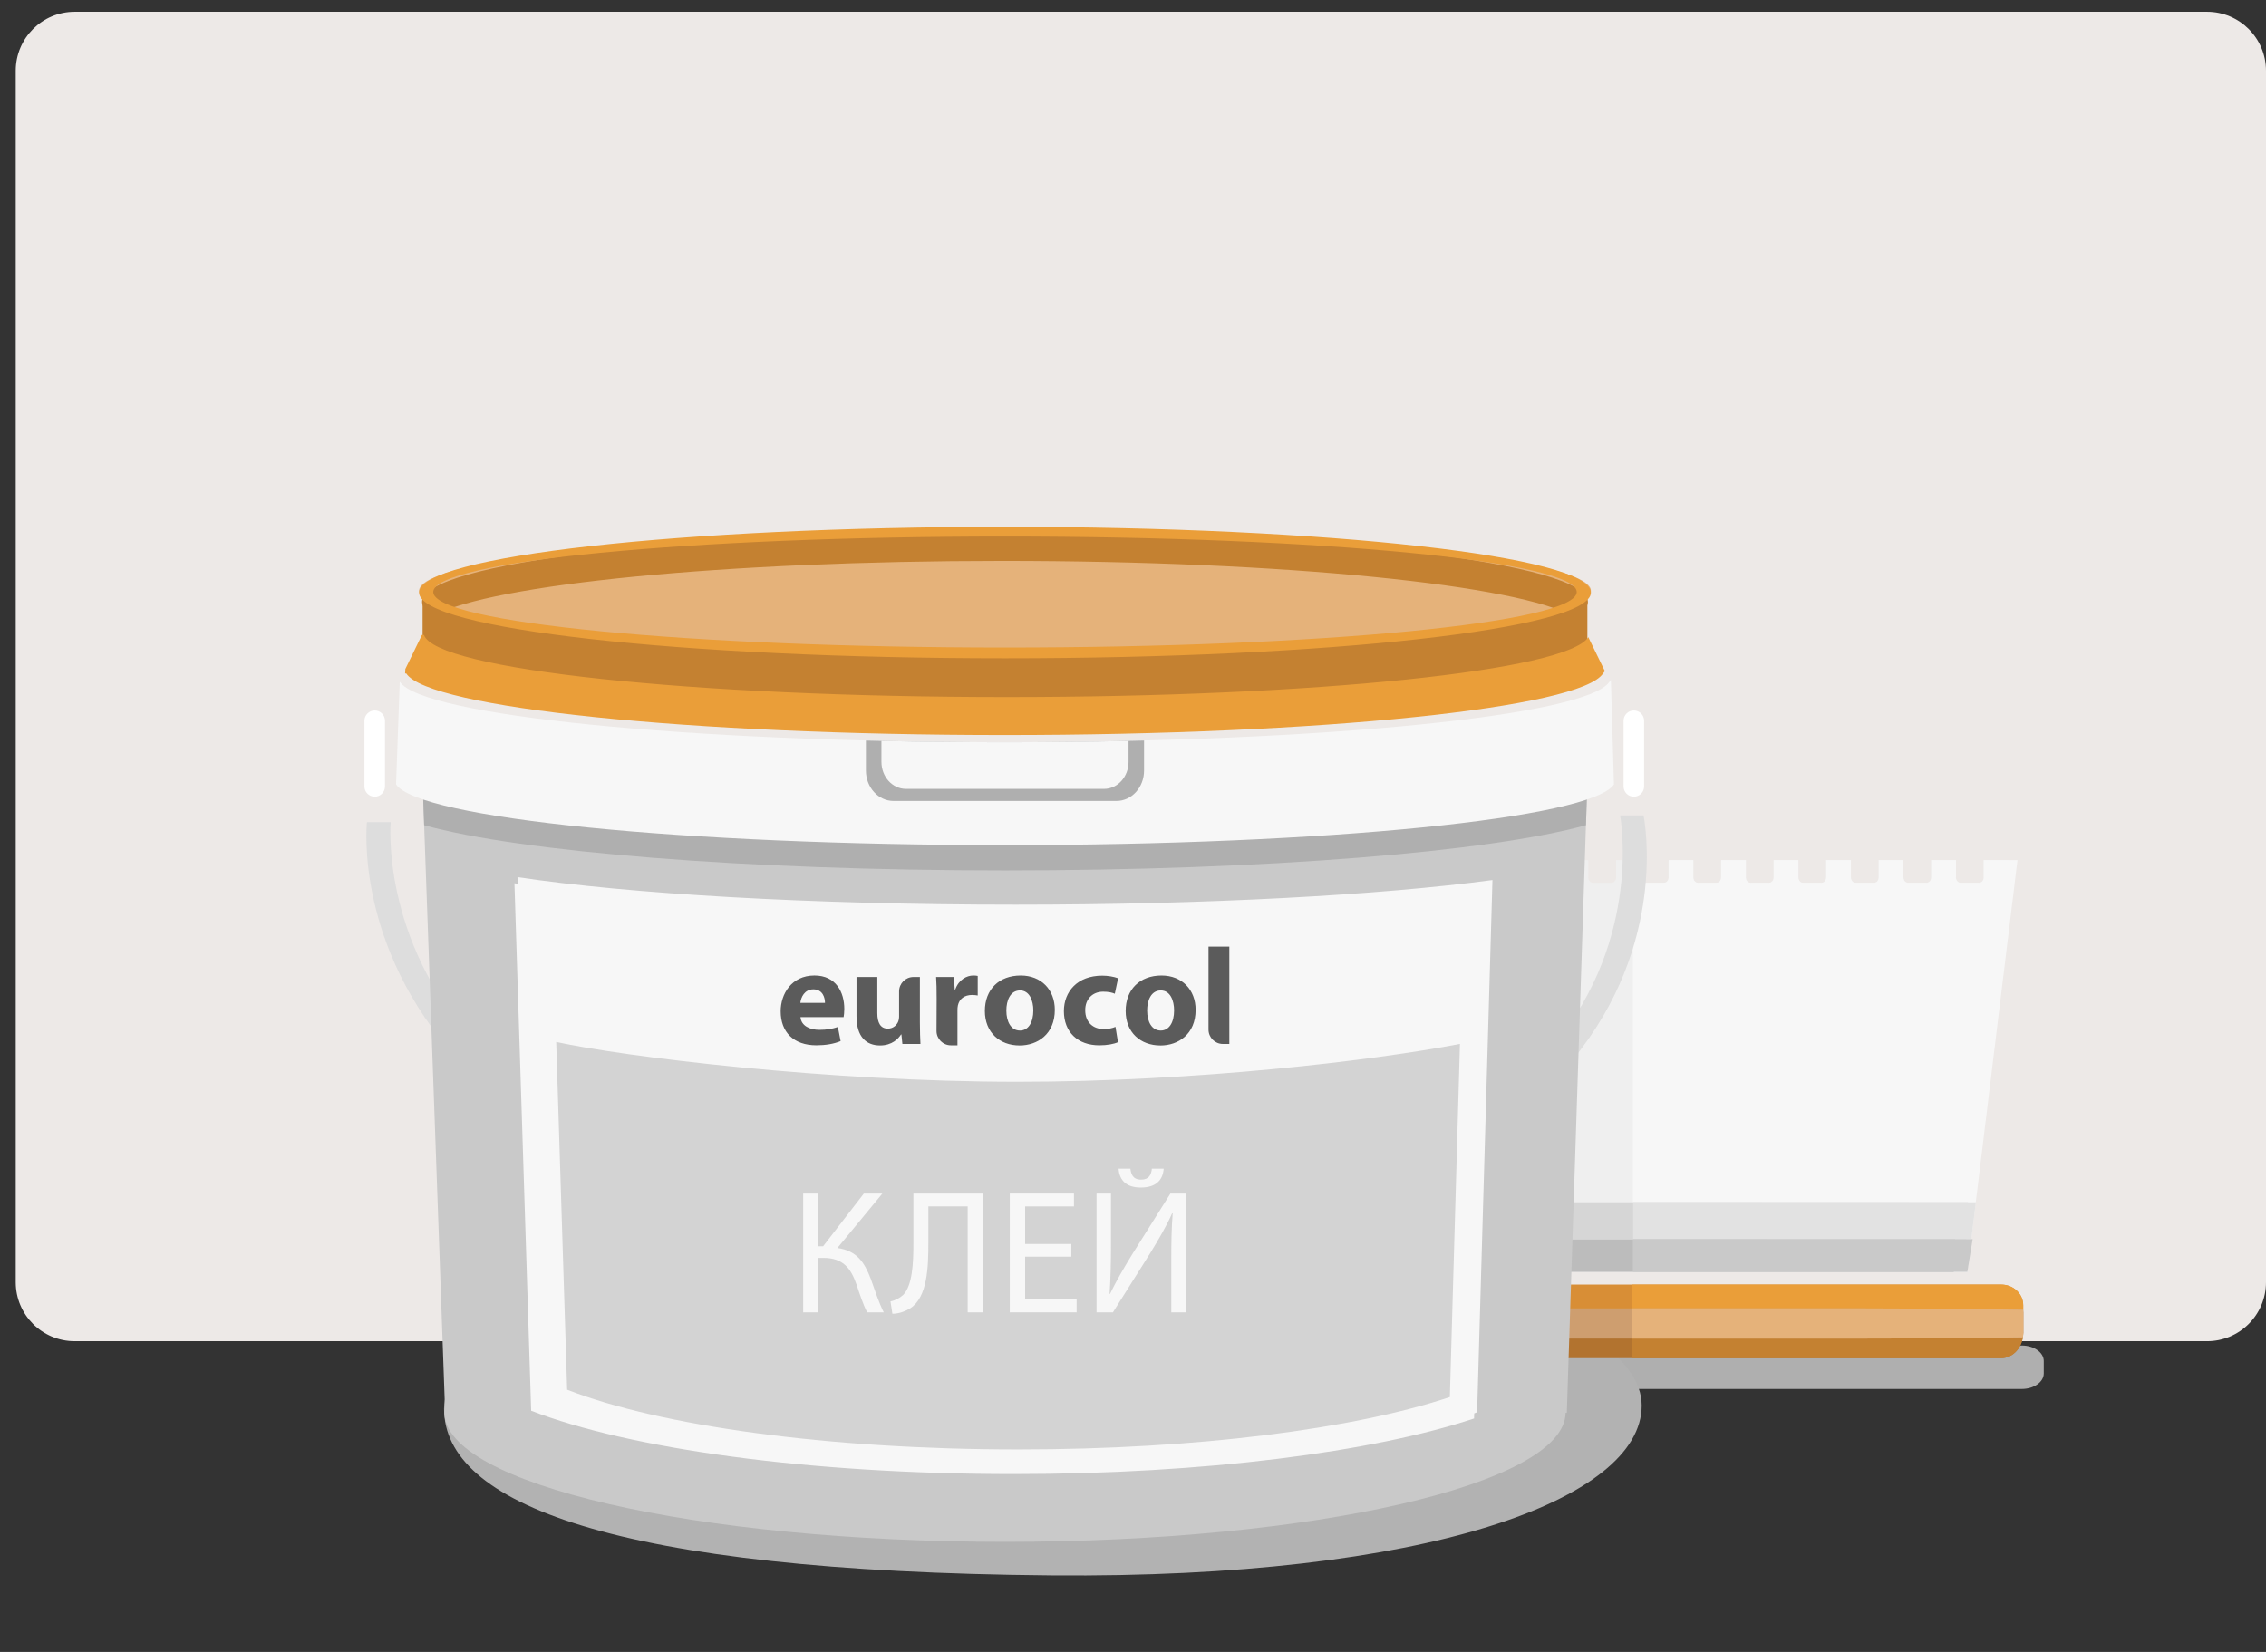<svg enable-background="new 0 0 192 140" height="140" viewBox="0 0 192 140" width="192" xmlns="http://www.w3.org/2000/svg"><rect x="0" y="0" width="192" height="140" fill="#333333" stroke="none"/><path d="m192 108.666c0 2.762-2.238 5-5 5h-180.667c-2.762 0-5-2.238-5-5v-102.666c0-2.762 2.238-5 5-5h180.667c2.762 0 5 2.238 5 5z" fill="#ede9e7"/><path d="m173.17 116.398c0 .727-.834 1.316-1.863 1.316h-66.689c-1.029 0-1.863-.59-1.863-1.316v-1.053c0-.725.834-1.314 1.863-1.314h66.689c1.029 0 1.863.59 1.863 1.314z" fill="#afafaf"/><ellipse cx="85.154" cy="50.064" fill="#e5b27a" rx="49.645" ry="4.989"/><path d="m139.102 119.119c0 7.949-18.115 14.67-50.017 14.393-37.308-.322-51.459-6.168-51.459-14.115s23.836-14.67 51.459-14.67c27.622 0 50.017 6.443 50.017 14.392z" fill="#b2b2b2"/><path d="m171.43 112.949c0 1.189-.834 2.154-1.863 2.154h-66.689c-1.029 0-1.863-.965-1.863-2.154v-1.725c0-1.189.834-2.152 1.863-2.152h66.689c1.029 0 1.863.963 1.863 2.152z" fill="#b2732f"/><path d="m169.566 108.867h-66.689c-1.029 0-1.863.785-1.863 1.752v.342c0 .967.834 1.75 1.863 1.75h66.689c1.029 0 1.863-.783 1.863-1.75v-.342c.001-.967-.833-1.752-1.863-1.752z" fill="#d88e36"/><ellipse cx="165.955" cy="112.217" fill="#404c61" rx="1.123" ry="1.137"/><path d="m168.084 72.893v1.469c0 .252-.174.455-.389.455h-1.576c-.215 0-.391-.203-.391-.455v-1.469h-2.094v1.469c0 .252-.174.455-.389.455h-1.576c-.215 0-.389-.203-.389-.455v-1.469h-2.096v1.469c0 .252-.174.455-.389.455h-1.576c-.215 0-.389-.203-.389-.455v-1.469h-2.096v1.469c0 .252-.174.455-.389.455h-1.576c-.215 0-.389-.203-.389-.455v-1.469h-2.096v1.469c0 .252-.174.455-.389.455h-1.576c-.215 0-.389-.203-.389-.455v-1.469h-2.096v1.469c0 .252-.174.455-.389.455h-1.576c-.215 0-.389-.203-.389-.455v-1.469h-2.096v1.469c0 .252-.174.455-.389.455h-1.576c-.215 0-.389-.203-.389-.455v-1.469h-2.096v1.469c0 .252-.174.455-.389.455h-1.576c-.215 0-.389-.203-.389-.455v-1.469h-2.096v1.469c0 .252-.174.455-.389.455h-1.576c-.215 0-.389-.203-.389-.455v-1.469h-2.096v1.469c0 .252-.174.455-.389.455h-1.576c-.215 0-.389-.203-.389-.455v-1.469h-2.096v1.469c0 .252-.174.455-.389.455h-1.576c-.215 0-.389-.203-.389-.455v-1.469h-2.096v1.469c0 .252-.174.455-.389.455h-1.576c-.215 0-.389-.203-.389-.455v-1.469h-2.096v1.469c0 .252-.174.455-.389.455h-1.576c-.215 0-.389-.203-.389-.455v-1.469h-2.094v1.469c0 .252-.176.455-.391.455h-1.574c-.217 0-.391-.203-.391-.455v-1.469h-2.094v1.469c0 .252-.176.455-.391.455h-1.574c-.217 0-.391-.203-.391-.455v-1.469h-1.783l1.064 34.9h63.975l3.516-34.9z" fill="#efefef"/><path d="m168.084 74.361c0 .252-.174.455-.389.455h-1.576c-.215 0-.391-.203-.391-.455v-1.469h-2.094v1.469c0 .252-.174.455-.389.455h-1.576c-.215 0-.389-.203-.389-.455v-1.469h-2.096v1.469c0 .252-.174.455-.389.455h-1.576c-.215 0-.389-.203-.389-.455v-1.469h-2.096v1.469c0 .252-.174.455-.389.455h-1.576c-.215 0-.389-.203-.389-.455v-1.469h-2.096v1.469c0 .252-.174.455-.389.455h-1.576c-.215 0-.389-.203-.389-.455v-1.469h-2.096v1.469c0 .252-.174.455-.389.455h-1.576c-.215 0-.389-.203-.389-.455v-1.469h-2.096v1.469c0 .252-.174.455-.389.455h-1.576c-.215 0-.389-.203-.389-.455v-1.469h-.68v34.9h28.342l4.254-34.9h-2.867v1.469z" fill="#f7f7f7"/><path d="m102.607 105.016.108 2.777h62.828l.109-2.777z" fill="#bcbcbc"/><path d="m102.602 105.016h64.019l.123-3.121h-64.265z" fill="#d6d6d6"/><path d="m169.566 109.072h-31.303v6.031h31.303c1.029 0 1.863-.965 1.863-2.154v-1.725c.001-1.189-.833-2.152-1.863-2.152z" fill="#c48131"/><path d="m169.566 108.867h-31.303v3.844h31.303c1.029 0 1.863-.783 1.863-1.75v-.342c.001-.967-.833-1.752-1.863-1.752z" fill="#ea9e39"/><path d="m101.039 110.883c-.016.111-.025.225-.025.342v1.725c0 .172.02.336.051.494h56.064c.625 0 7.146.004 14.27-.105.02-.127.031-.256.031-.389v-1.725c0-.076-.004-.15-.01-.225-7.146-.111-13.693-.117-14.291-.117z" fill="#ce9e6f"/><path d="m171.42 111c-7.146-.111-13.693-.117-14.291-.117h-18.865v2.561h18.865c.625 0 7.146.004 14.27-.105.02-.127.031-.256.031-.389v-1.725c0-.077-.004-.151-.01-.225z" fill="#e5b27a"/><path d="m167.416 101.893-29.041-.012v3.123l28.66.012z" fill="#e2e2e2"/><path d="m167.145 105.016h-28.79v2.777h28.342z" fill="#c9c9c9"/><path d="m85.451 55.495c-26.132 0-47.548-2.182-49.5-4.951h-.145v5.523.003.266h.061c1.285 2.839 22.992 5.098 49.584 5.098 24.801 0 45.352-1.966 49.049-4.533v-.564-1.099-4.274c-3.697 2.566-24.248 4.531-49.049 4.531z" fill="#c48131"/><path d="m86.894 105.08c-12.338 0-22.886-1.557-31.35-4.629-7.011-2.547-12.658-6.146-16.784-10.703-8.626-9.525-7.713-19.637-7.67-20.072h2.013v-.001c-.01.097-.847 9.909 7.191 18.754 8.822 9.707 24.5 14.629 46.6 14.629 21.782 0 36.846-4.877 44.772-14.496 7.516-9.121 5.629-19.353 5.607-19.457h1.986c.088.456 2.082 10.894-6.033 20.742-3.744 4.545-9.068 8.131-15.822 10.66-8.103 3.036-18.369 4.573-30.51 4.573z" fill="#ddd"/><path d="m134.5 66.193h-98.695l1.896 53.03c-.031.164-.05.326-.05.49 0 6.051 21.268 10.957 47.501 10.957 26.2 0 47.446-4.895 47.501-10.934h.105z" fill="#c9c9c9"/><path d="m134.379 69.934.121-3.741h-98.695l.134 3.745c8.123 2.251 27.098 3.83 49.214 3.83 22.128 0 41.111-1.58 49.226-3.834z" fill="#afafaf"/><path d="m135.982 56.878-1.404-2.878c-1.787 2.836-23.168 5.075-49.282 5.075-26.685 0-48.425-2.338-49.37-5.264h-.176l-1.407 2.889-.019.38h.1c1.896 2.912 23.87 5.211 50.7 5.211 26.831 0 48.804-2.299 50.7-5.211z" fill="#ea9e39"/><path d="m136.494 57.627-.133.164c-1.916 2.854-24.121 5.107-51.237 5.107-27.115 0-49.322-2.253-51.238-5.107h-.015l-.313 8.689c1.93 2.875 24.291 5.142 51.596 5.142 27.306 0 49.667-2.267 51.597-5.142z" fill="#f7f7f7"/><path d="m36.734 52.18c4.901-2.656 24.626-4.642 48.218-4.642 23.927 0 43.878 2.043 48.419 4.754.766-.414 1.174-.846 1.174-1.288 0-3.274-22.113-5.928-49.392-5.928-27.278 0-49.391 2.653-49.391 5.928.001.403.336.795.972 1.176z" fill="#c48131"/><path d="m85.124 62.906c-4.045 0-7.979-.051-11.754-.146v2.541c0 1.425 1.046 2.58 2.338 2.58h18.892c1.291 0 2.338-1.155 2.338-2.58v-2.543c-3.794.097-7.748.148-11.814.148z" fill="#afafaf"/><path d="m85.124 62.906c-3.578 0-7.069-.04-10.439-.114v1.775c0 1.266.93 2.291 2.077 2.291h16.784c1.147 0 2.077-1.025 2.077-2.291v-1.776c-3.39.075-6.901.115-10.499.115z" fill="#f7f7f7"/><path d="m86.026 76.67c-17.406 0-32.801-.92-42.177-2.334l1.416 44.699c8.279 3.213 23.48 5.369 40.864 5.369 16.169 0 30.451-1.865 39.029-4.711v-.008l1.299-45.102c-9.478 1.272-24.066 2.087-40.431 2.087z" fill="#f7f7f7"/><path d="m85.767 77.193c-17.406 0-32.801-.92-42.177-2.334l1.416 44.699c8.279 3.213 23.48 5.367 40.864 5.367 16.169 0 30.451-1.863 39.029-4.709v-.006l1.299-45.105c-9.479 1.274-24.067 2.088-40.431 2.088z" fill="#f7f7f7"/><path d="m122.848 118.391.855-29.922c-7.311 1.41-22.373 3.211-37.489 3.211-16.052 0-33.365-2.129-39.086-3.375l.927 29.471c7.75 3.031 21.98 5.063 38.255 5.063 15.137 0 28.506-1.758 36.537-4.441v-.007z" fill="#d3d3d3"/><path d="m67.827 86.201c.059.73.777 1.078 1.601 1.078.603 0 1.09-.082 1.566-.244l.232 1.195c-.58.244-1.288.357-2.053.357-1.925 0-3.027-1.111-3.027-2.887 0-1.438.904-3.027 2.865-3.027 1.832 0 2.528 1.428 2.528 2.83 0 .301-.035.568-.058.697h-3.654zm2.076-1.209c0-.428-.186-1.146-.986-1.146-.754 0-1.056.684-1.102 1.146zm6.278-.972c0-.672.545-1.219 1.217-1.219h.545v3.852c0 .742.023 1.346.047 1.82h-1.53l-.082-.801h-.035c-.221.35-.754.928-1.775.928-1.16 0-1.995-.719-1.995-2.469v-3.33h1.763v3.051c0 .824.267 1.322.893 1.322.487 0 .777-.336.882-.613.046-.105.069-.234.069-.383v-2.158zm3.182.65c0-.836-.011-1.381-.046-1.869h1.508l.07 1.057h.046c.291-.836.975-1.184 1.531-1.184.163 0 .244.012.372.035v1.658c-.14-.023-.278-.045-.476-.045-.65 0-1.09.336-1.206.893-.025.129-.038.262-.035.395v2.979h-.557c-.673 0-1.218-.545-1.218-1.217zm7.02 3.93c-1.659 0-2.935-1.088-2.935-2.922 0-1.832 1.207-3.004 3.039-3.004 1.729 0 2.888 1.195 2.888 2.912 0 2.064-1.473 3.014-2.981 3.014zm.046-1.264c.696 0 1.125-.684 1.125-1.703 0-.836-.326-1.695-1.125-1.695-.835 0-1.16.859-1.16 1.705 0 .963.406 1.693 1.149 1.693zm8.297.986c-.314.15-.905.266-1.578.266-1.833 0-3.004-1.123-3.004-2.898 0-1.646 1.137-3.004 3.248-3.004.463 0 .974.082 1.345.221l-.278 1.311c-.209-.094-.521-.174-.986-.174-.928 0-1.531.66-1.52 1.578 0 1.043.696 1.588 1.555 1.588.418 0 .742-.07 1.009-.186zm3.587.278c-1.659 0-2.935-1.088-2.935-2.922 0-1.832 1.206-3.004 3.038-3.004 1.729 0 2.889 1.195 2.889 2.912 0 2.064-1.473 3.016-2.98 3.016zm.044-1.264c.697 0 1.125-.684 1.125-1.703 0-.836-.324-1.695-1.125-1.695-.834 0-1.159.859-1.159 1.705 0 .963.405 1.693 1.149 1.693zm5.258 1.137c-.672 0-1.217-.545-1.217-1.217v-7.029h1.764v8.246z" fill="#5b5b5b"/><path d="m139.307 66.651c0 .48-.389.869-.871.869-.48 0-.869-.389-.869-.869v-5.569c0-.481.389-.87.869-.87.482 0 .871.389.871.87z" fill="#fff"/><path d="m32.62 66.651c0 .48-.39.869-.87.869-.481 0-.871-.389-.871-.869v-5.569c0-.481.389-.87.871-.87.48 0 .87.389.87.87z" fill="#fff"/><path d="m85.153 44.648c-27.418 0-49.645 2.495-49.645 5.572s22.227 5.571 49.645 5.571c27.419 0 49.646-2.494 49.646-5.571s-22.227-5.572-49.646-5.572zm0 10.23c-26.754 0-48.443-2.106-48.443-4.705s21.688-4.705 48.443-4.705 48.444 2.106 48.444 4.705-21.689 4.705-48.444 4.705z" fill="#ea9e39"/><g fill="#f7f7f7"><path d="m69.34 101.154v4.467h.404l3.45-4.467h1.569l-3.81 4.615c1.658.225 2.301 1.24 2.823 2.6.374 1.029.657 1.957 1.106 2.852h-1.405c-.358-.686-.643-1.582-.911-2.373-.463-1.33-1.105-2.242-2.808-2.242h-.418v4.615h-1.285v-10.066h1.285z"/><path d="m83.307 101.154v10.066h-1.314v-8.977h-3.331v3.047c0 2.182-.09 4.617-1.509 5.572-.373.238-.956.479-1.538.479l-.165-1.047c.404-.074.822-.313 1.062-.537.807-.791.881-2.748.881-4.361v-4.242z"/><path d="m90.775 106.502h-3.914v3.629h4.362v1.09h-5.662v-10.066h5.437v1.09h-4.138v3.182h3.914v1.075z"/><path d="m94.135 101.154v4.242c0 1.598-.029 2.914-.119 4.258l.03.014c.508-1.047 1.135-2.135 1.867-3.332l3.257-5.182h1.299v10.066h-1.225v-4.287c0-1.627.016-2.822.119-4.092l-.045-.016c-.492 1.105-1.18 2.27-1.867 3.391l-3.151 5.004h-1.389v-10.066zm1.644-2.107c.059.463.208.928.911.928.687 0 .851-.434.911-.928h1c-.074.986-.672 1.598-1.941 1.598-1.225 0-1.808-.611-1.882-1.598z"/></g></svg>